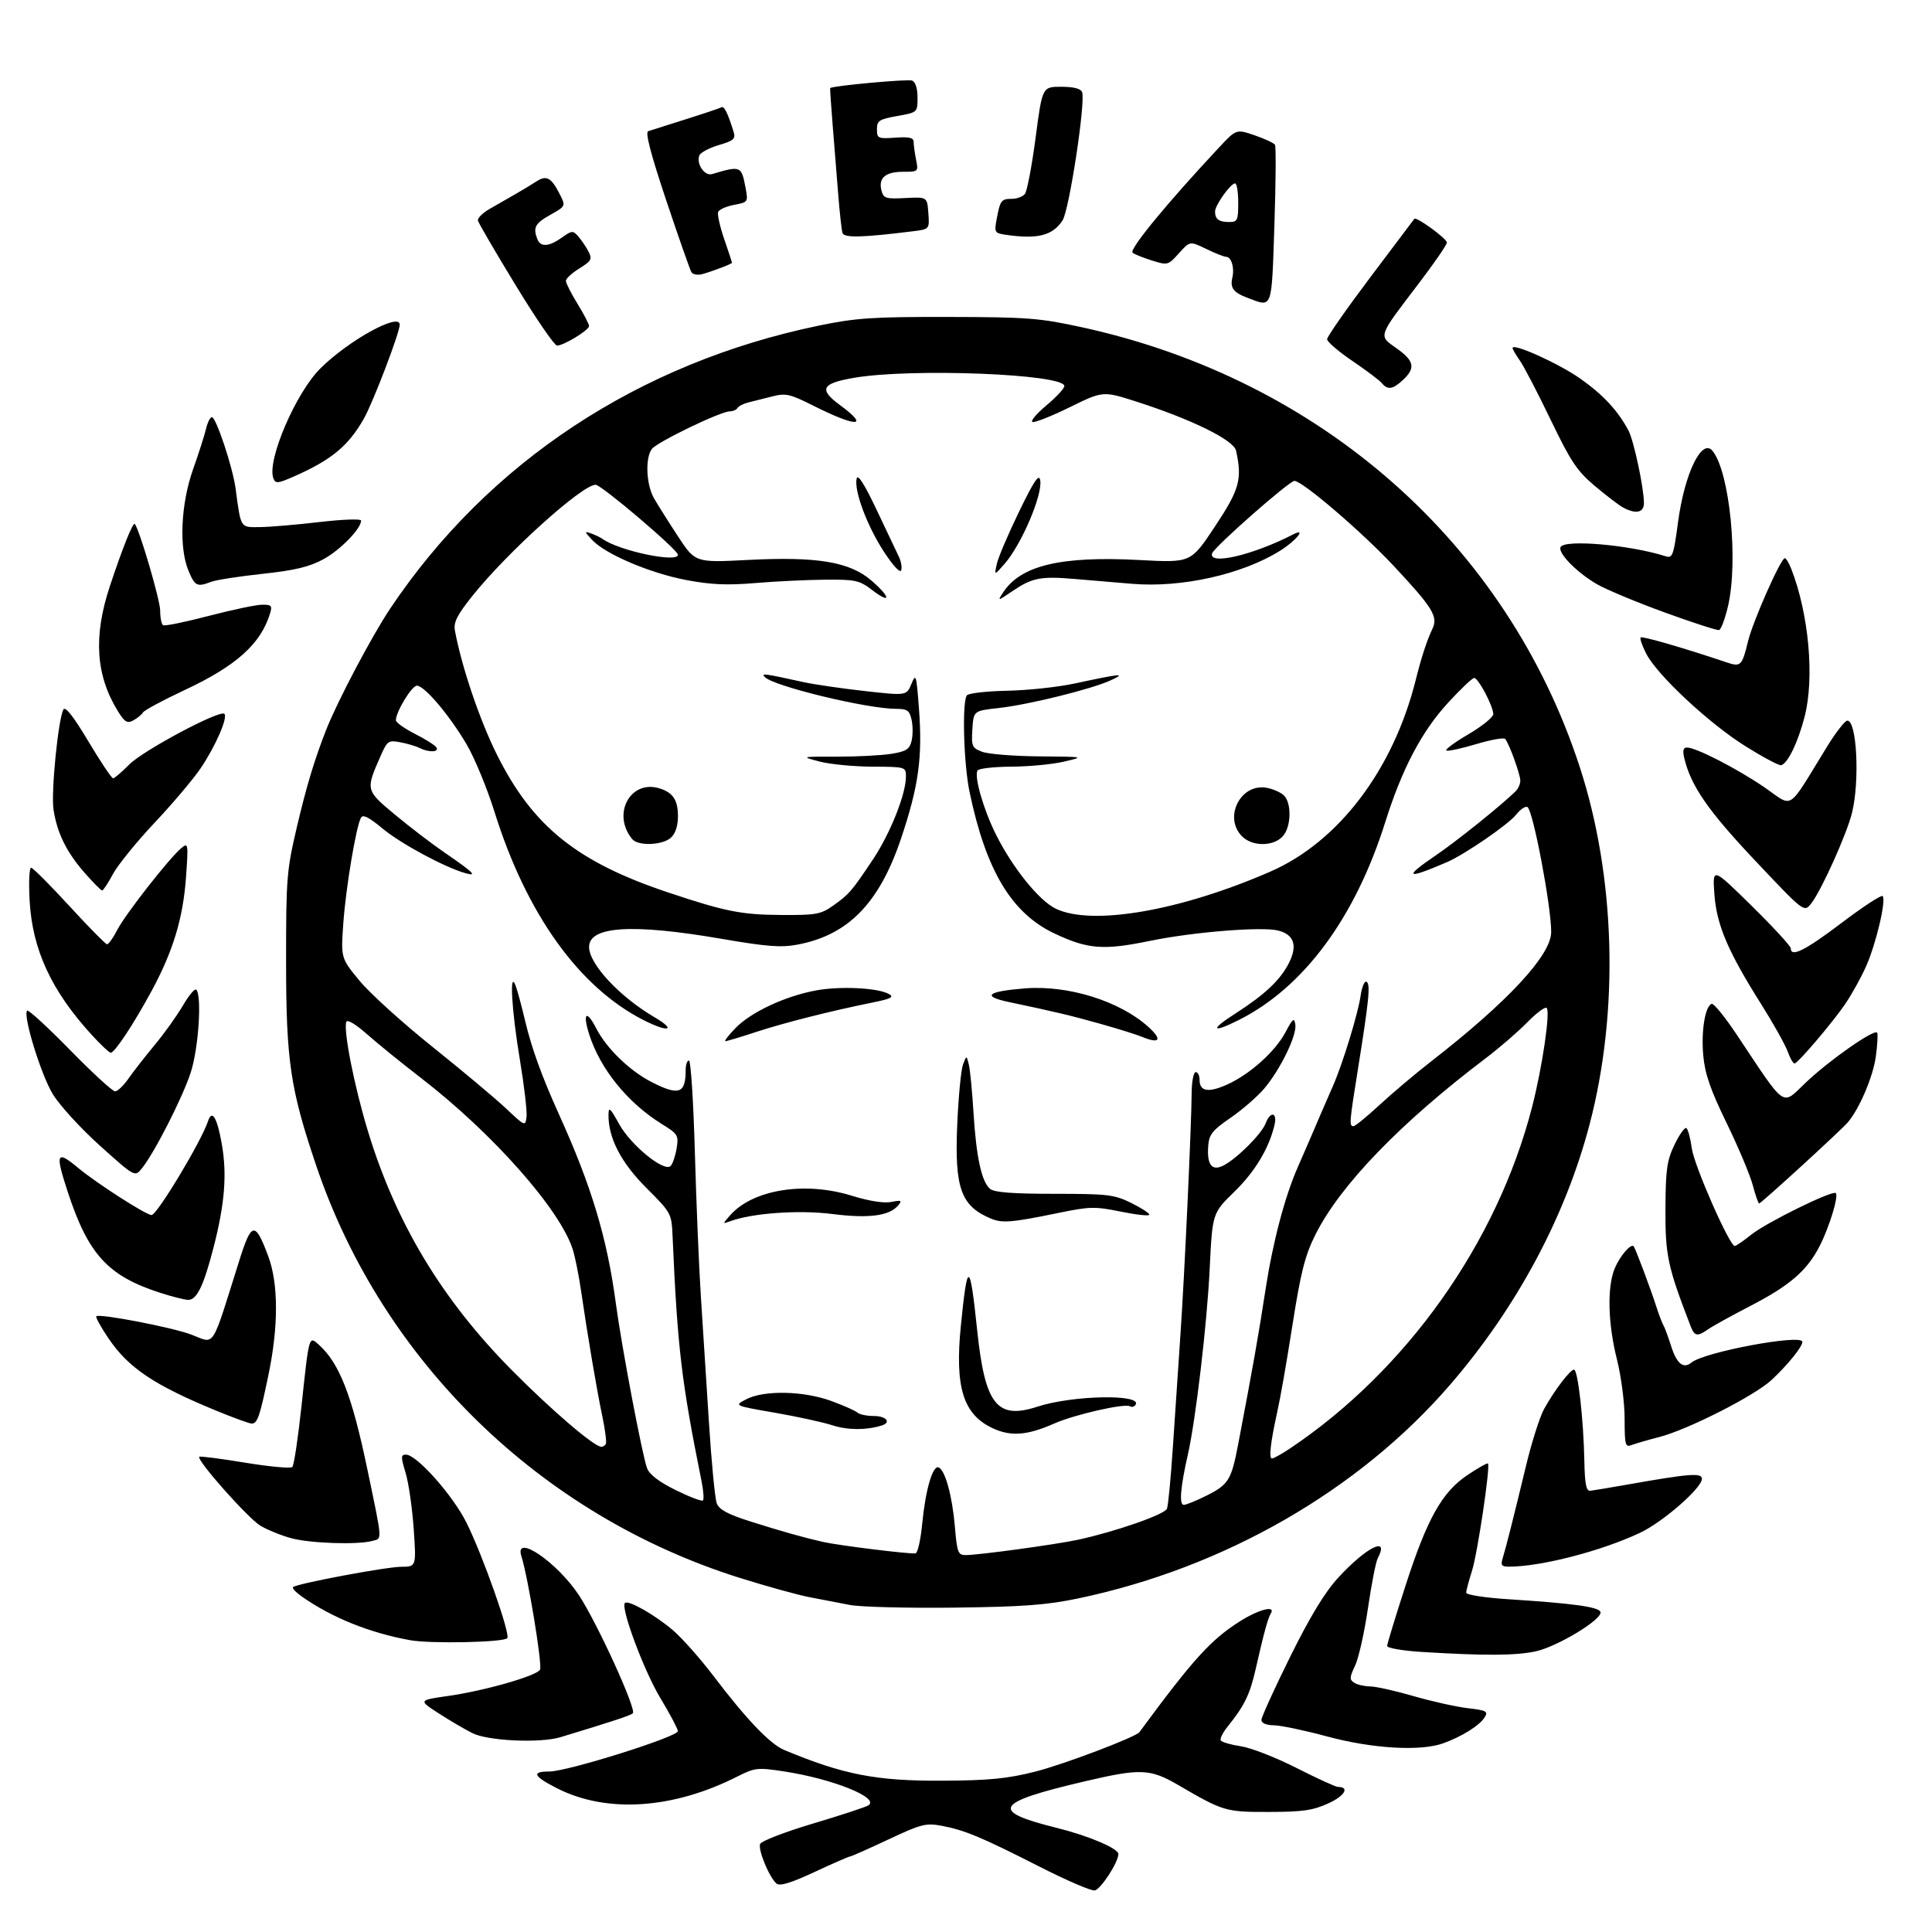 <?xml version="1.0" encoding="UTF-8" standalone="no"?>
<!-- Created with Inkscape (http://www.inkscape.org/) -->

<svg
   version="1.1"
   id="svg9"
   width="500"
   height="500"
   viewBox="0 0 500 500"
   sodipodi:docname="logo.svg"
   inkscape:version="1.2.1 (9c6d41e410, 2022-07-14)"
   inkscape:export-filename="logo.png"
   inkscape:export-xdpi="98.304001"
   inkscape:export-ydpi="98.304001"
   xmlns:inkscape="http://www.inkscape.org/namespaces/inkscape"
   xmlns:sodipodi="http://sodipodi.sourceforge.net/DTD/sodipodi-0.dtd"
   xmlns="http://www.w3.org/2000/svg"
   xmlns:svg="http://www.w3.org/2000/svg">
  <defs
     id="defs13" />
  <sodipodi:namedview
     id="namedview11"
     pagecolor="#ffffff"
     bordercolor="#000000"
     borderopacity="0.25"
     inkscape:showpageshadow="2"
     inkscape:pageopacity="0.0"
     inkscape:pagecheckerboard="0"
     inkscape:deskcolor="#d1d1d1"
     showgrid="false"
     inkscape:zoom="1.57"
     inkscape:cx="98.089172"
     inkscape:cy="251.27389"
     inkscape:window-width="1708"
     inkscape:window-height="881"
     inkscape:window-x="-9"
     inkscape:window-y="-9"
     inkscape:window-maximized="1"
     inkscape:current-layer="g15" />
  <g
     inkscape:groupmode="layer"
     inkscape:label="Image"
     id="g15">
    <path
       style="fill:#000000"
       d="m 269.019,483.089 c -14.981,-7.629 -19.398,-9.473 -25.361,-10.587 -4.031,-0.753 -5.288,-0.428 -13.772,3.564 -5.135,2.416 -9.593,4.392 -9.906,4.392 -0.313,0 -4.444,1.806 -9.178,4.014 -6.049,2.821 -8.97,3.715 -9.824,3.006 -1.858,-1.542 -4.846,-8.74 -4.261,-10.265 0.285,-0.744 6.441,-3.118 13.679,-5.276 7.238,-2.158 13.699,-4.283 14.359,-4.721 2.957,-1.964 -9.287,-6.868 -21.96,-8.796 -6.749,-1.026 -7.436,-0.948 -12,1.36 -16.616,8.406 -33.734,9.539 -46.52,3.079 -6.24,-3.153 -6.847,-4.404 -2.13,-4.393 4.655,0.011 33.316,-8.992 33.292,-10.458 -0.009,-0.578 -2.051,-4.426 -4.537,-8.551 -4.239,-7.032 -10.351,-23.429 -9.172,-24.607 0.863,-0.863 7.886,3.139 12.518,7.133 2.36,2.035 7.07,7.362 10.466,11.837 8.453,11.139 14.57,17.538 18.222,19.064 15.323,6.402 23.853,8.058 41.02,7.961 12.109,-0.068 16.735,-0.523 24,-2.362 7.323,-1.854 25.985,-8.925 26.926,-10.204 13.903,-18.875 18.482,-23.924 26.02,-28.693 4.895,-3.097 9.346,-4.218 7.981,-2.011 -0.756,1.224 -1.797,5.056 -3.978,14.649 -1.435,6.309 -2.93,9.35 -7.162,14.567 -1.265,1.559 -2.077,3.195 -1.805,3.635 0.272,0.44 2.622,1.119 5.223,1.509 2.601,0.39 9.074,2.917 14.385,5.615 5.311,2.698 10.137,4.906 10.725,4.906 3.101,0 1.744,2.317 -2.49,4.251 -3.983,1.82 -6.653,2.207 -15.324,2.222 -11.279,0.02 -11.824,-0.141 -23.5,-6.95 -7.29,-4.251 -9.778,-4.353 -24.161,-0.985 -23.475,5.497 -24.819,7.704 -7.339,12.05 8.299,2.064 16.005,5.335 15.984,6.785 -0.032,2.168 -4.552,9.113 -6.129,9.416 -0.875,0.169 -7.305,-2.603 -14.288,-6.159 z m 74.433,-33.698 c -5.775,-1.561 -11.963,-2.86 -13.75,-2.886 -2.014,-0.029 -3.25,-0.553 -3.25,-1.377 0,-0.732 3.349,-8.092 7.442,-16.356 5.172,-10.442 8.953,-16.671 12.394,-20.42 7.342,-7.997 13.405,-10.995 10.271,-5.078 -0.491,0.926 -1.635,6.772 -2.543,12.99 -0.908,6.218 -2.402,12.882 -3.321,14.809 -1.454,3.049 -1.481,3.624 -0.207,4.429 0.805,0.509 2.651,0.932 4.102,0.941 1.451,0.008 6.502,1.135 11.225,2.504 4.723,1.369 11.04,2.777 14.04,3.129 4.88,0.574 5.338,0.825 4.357,2.395 -1.313,2.103 -5.954,4.997 -10.76,6.71 -5.902,2.104 -18.344,1.361 -30,-1.79 z m -221.155,-0.839 c -2.01,-1.005 -5.986,-3.337 -8.835,-5.184 -5.18,-3.357 -5.18,-3.357 2.655,-4.477 9.493,-1.358 23.057,-5.266 23.652,-6.815 0.579,-1.51 -3.102,-23.837 -4.842,-29.367 -1.876,-5.963 9.194,1.531 14.851,10.054 4.704,7.087 15.057,29.751 13.998,30.643 -0.709,0.597 -5.16,2.065 -18.723,6.175 -5.248,1.59 -18.736,0.981 -22.756,-1.028 z m 245.655,-21.032 c -5.001,-0.312 -8.983,-1.005 -8.962,-1.561 0.021,-0.55 2.147,-7.525 4.724,-15.5 5.656,-17.505 9.475,-24.311 16.14,-28.771 2.689,-1.799 5.041,-3.12 5.226,-2.934 0.671,0.671 -2.702,23.321 -4.146,27.84 -0.815,2.549 -1.481,5.073 -1.481,5.608 0,0.536 4.838,1.286 10.75,1.667 17.105,1.102 23.561,1.994 23.996,3.314 0.611,1.855 -11.153,8.983 -16.835,10.202 -5.111,1.096 -13.385,1.134 -29.411,0.135 z M 106.143,424.482 c -10.512,-1.911 -20.194,-5.81 -27.998,-11.275 -1.544,-1.081 -2.584,-2.189 -2.311,-2.462 0.894,-0.894 24.023,-5.239 28.012,-5.262 3.893,-0.023 3.893,-0.023 3.22,-9.799 -0.37,-5.377 -1.313,-11.902 -2.095,-14.5 -1.258,-4.182 -1.247,-4.724 0.096,-4.724 2.773,0 12.109,10.497 15.649,17.593 4.223,8.468 11.471,29.008 10.557,29.921 -1.079,1.079 -19.897,1.46 -25.128,0.509 z m 113.809,-9.123 c -2.75,-0.527 -7.475,-1.434 -10.5,-2.017 -3.025,-0.583 -11.125,-2.827 -18,-4.986 C 139.966,392.181 99.026,352.37 81.889,301.814 75.125,281.861 74.048,274.604 74.039,248.959 c -0.007,-21.728 0.148,-23.663 2.807,-34.991 2.451,-10.439 4.548,-17.401 7.534,-25.009 2.931,-7.467 11.848,-24.364 16.613,-31.477 25.366,-37.869 64.334,-63.585 110.96,-73.223 9.591,-1.983 13.883,-2.269 33.5,-2.232 20.459,0.038 23.59,0.279 34.514,2.662 61.854,13.489 110.016,56.012 128.859,113.771 9.284,28.461 10.246,63.173 2.563,92.507 -6.264,23.914 -18.887,47.472 -36.138,67.441 -23.618,27.339 -58.436,47.34 -96.196,55.259 -8.179,1.715 -14.288,2.169 -32.101,2.385 -12.1,0.147 -24.25,-0.164 -27,-0.691 z m 18.712,-20.982 c 0.835,-8.704 2.681,-15.118 4.207,-14.619 1.697,0.555 3.576,7.337 4.254,15.359 0.564,6.672 0.818,7.341 2.787,7.341 3.299,0 23.45,-2.752 29.069,-3.97 9.693,-2.101 22.454,-6.551 23.027,-8.03 0.32,-0.825 1.011,-8.025 1.535,-16 0.525,-7.975 1.403,-21.025 1.951,-29 1.046,-15.214 2.836,-53.773 2.912,-62.75 0.025,-2.888 0.495,-5.25 1.045,-5.25 0.55,0 1,0.914 1,2.031 0,2.996 2.311,3.373 7.177,1.171 5.885,-2.663 12.439,-8.558 15.075,-13.56 1.859,-3.527 2.235,-3.817 2.527,-1.955 0.436,2.777 -3.889,11.669 -8.069,16.593 -1.766,2.079 -5.685,5.481 -8.71,7.56 -4.68,3.216 -5.539,4.293 -5.761,7.22 -0.382,5.033 0.974,6.7 4.092,5.031 3.521,-1.884 9.734,-8.13 10.753,-10.81 1.246,-3.276 3.103,-2.896 2.292,0.469 -1.467,6.086 -5.055,12.028 -10.416,17.25 -5.647,5.5 -5.647,5.5 -6.351,20 -0.691,14.211 -3.618,39.088 -5.648,48 -1.923,8.442 -2.294,13 -1.057,13 0.64,0 3.416,-1.141 6.169,-2.536 5.414,-2.743 6.165,-3.988 7.9,-13.081 3.808,-19.966 5.283,-28.305 7.069,-39.964 1.901,-12.409 5.019,-24.237 8.421,-31.936 0.846,-1.915 2.214,-5.057 3.039,-6.982 0.825,-1.925 2.175,-5.075 3,-7 0.825,-1.925 2.192,-5.067 3.039,-6.982 2.459,-5.566 6.467,-18.645 7.124,-23.245 0.332,-2.325 1.029,-3.964 1.549,-3.642 1.042,0.644 0.636,4.719 -2.277,22.869 -2.181,13.584 -2.251,14.5 -1.119,14.5 0.449,0 3.486,-2.475 6.75,-5.501 3.264,-3.025 9.263,-8.088 13.332,-11.25 19.857,-15.432 31.072,-27.508 31.093,-33.481 0.023,-6.649 -4.678,-31.457 -6.132,-32.356 -0.516,-0.319 -1.832,0.555 -2.924,1.944 -2.01,2.555 -13.341,10.337 -17.934,12.317 -10.525,4.537 -11.392,4.026 -2.924,-1.725 5.39,-3.66 16.819,-12.83 20.674,-16.588 0.688,-0.67 1.25,-1.916 1.25,-2.769 0,-1.655 -2.884,-9.608 -3.922,-10.813 -0.342,-0.397 -3.675,0.195 -7.407,1.314 -3.732,1.12 -7.231,1.887 -7.775,1.706 -0.544,-0.181 1.957,-2.053 5.557,-4.159 3.6,-2.106 6.546,-4.48 6.546,-5.275 0,-2.039 -3.858,-9.366 -4.932,-9.366 -0.49,0 -3.54,2.891 -6.778,6.425 -6.841,7.465 -11.9,17.087 -16.249,30.902 -7.796,24.767 -21.113,42.764 -37.867,51.179 -7.043,3.538 -7.595,2.612 -0.971,-1.628 7.623,-4.879 11.644,-8.658 13.884,-13.048 2.323,-4.554 1.39,-7.422 -2.753,-8.462 -4.235,-1.063 -22.035,0.373 -33.213,2.678 -12.004,2.476 -16.061,2.16 -24.698,-1.925 -11.091,-5.245 -17.702,-16.272 -21.957,-36.622 -1.526,-7.298 -1.973,-23.267 -0.7,-25 0.404,-0.55 5.079,-1.085 10.389,-1.19 5.31,-0.104 13.185,-0.947 17.5,-1.874 12.146,-2.607 13.446,-2.722 9.346,-0.827 -4.923,2.275 -21.27,6.317 -29,7.172 -6.5,0.719 -6.5,0.719 -6.805,5.472 -0.282,4.404 -0.098,4.834 2.5,5.844 1.543,0.6 8.162,1.136 14.709,1.192 11.865,0.101 11.886,0.106 6.5,1.363 -2.973,0.694 -9.09,1.281 -13.596,1.304 -4.505,0.023 -8.455,0.469 -8.777,0.991 -0.937,1.516 1.511,10.036 4.756,16.551 4.286,8.606 11.173,17.147 15.498,19.22 9.392,4.501 32.253,0.549 55.513,-9.597 17.669,-7.707 31.815,-26.356 37.641,-49.623 1.488,-5.944 2.872,-10.177 4.331,-13.25 1.488,-3.134 0.053,-5.457 -10.033,-16.244 -8.272,-8.847 -23.644,-22.008 -25.699,-22.004 -1.34,0.003 -20.762,17.1 -21.298,18.748 -1.032,3.172 10.579,0.458 20.988,-4.906 3.591,-1.85 0.717,1.681 -3.49,4.288 -9.85,6.105 -25.45,9.575 -38.213,8.502 -4.139,-0.348 -10.867,-0.915 -14.952,-1.26 -8.746,-0.738 -10.92,-0.306 -16.082,3.197 -3.819,2.592 -3.845,2.595 -2.324,0.275 4.584,-6.992 14.986,-9.454 35.336,-8.364 13.23,0.709 13.23,0.709 19.364,-8.523 6.483,-9.758 7.204,-12.322 5.565,-19.792 -0.599,-2.732 -11.462,-8.083 -25.678,-12.649 -8.746,-2.809 -8.746,-2.809 -17.316,1.398 -4.713,2.314 -9.067,4.041 -9.675,3.839 -0.608,-0.203 0.997,-2.126 3.566,-4.273 2.569,-2.148 4.671,-4.407 4.671,-5.02 0,-3.137 -39.7,-4.688 -54.49,-2.129 -8.396,1.453 -9.138,2.959 -3.504,7.109 7.764,5.719 4.24,5.732 -7.114,0.025 -5.915,-2.972 -7.016,-3.216 -10.5,-2.324 -2.141,0.548 -4.912,1.244 -6.157,1.546 -1.246,0.302 -2.51,0.946 -2.809,1.43 -0.299,0.484 -1.202,0.881 -2.007,0.881 -2.362,0 -18.804,7.936 -20.169,9.735 -1.771,2.334 -1.475,9.225 0.549,12.765 0.943,1.65 3.73,6.074 6.193,9.831 4.478,6.831 4.478,6.831 18.08,6.13 17.906,-0.923 26.315,0.467 31.936,5.278 5.01,4.288 5.267,6.336 0.321,2.561 -3.384,-2.583 -4.338,-2.796 -12.25,-2.732 -4.719,0.038 -12.855,0.43 -18.08,0.872 -7.24,0.612 -11.483,0.426 -17.836,-0.78 -9.375,-1.78 -20.885,-6.67 -24.328,-10.335 -2.076,-2.21 -2.105,-2.37 -0.312,-1.725 1.087,0.391 2.426,1.034 2.976,1.429 4.286,3.079 19.5,6.27 19.5,4.09 0,-1.266 -19.821,-18.119 -21.31,-18.119 -3.497,0 -22.916,17.52 -31.899,28.779 -3.994,5.006 -4.907,6.831 -4.505,9 1.734,9.357 6.413,23.157 10.892,32.128 9.252,18.528 20.695,27.724 44.322,35.618 14.696,4.91 18.842,5.74 29.053,5.816 9.088,0.068 10.384,-0.157 13.5,-2.346 4.201,-2.951 4.91,-3.771 10.428,-12.055 4.471,-6.711 8.519,-16.885 8.519,-21.409 0,-2.512 -0.066,-2.532 -8.75,-2.576 -4.812,-0.024 -10.936,-0.62 -13.607,-1.324 -4.857,-1.28 -4.857,-1.28 4.5,-1.264 5.146,0.009 11.451,-0.316 14.01,-0.722 3.886,-0.616 4.76,-1.164 5.301,-3.32 0.356,-1.42 0.364,-3.874 0.017,-5.453 -0.54,-2.457 -1.109,-2.872 -3.941,-2.872 -7.535,0 -31.728,-5.843 -34.031,-8.219 -1.031,-1.064 -0.4,-0.982 10,1.297 2.75,0.603 9.873,1.641 15.829,2.307 10.829,1.211 10.829,1.211 12.085,-1.837 1.173,-2.849 1.302,-2.425 1.966,6.494 0.933,12.539 -0.095,19.984 -4.624,33.458 -5.64,16.782 -13.659,25.016 -26.788,27.506 -4.286,0.813 -7.879,0.539 -19.761,-1.506 -23.013,-3.961 -34.207,-3.267 -34.207,2.121 0,4.416 7.857,12.856 16.919,18.174 5.818,3.414 3.649,4.033 -2.758,0.787 -16.76,-8.493 -30.377,-27.496 -38.635,-53.919 -1.919,-6.139 -5.184,-14.034 -7.257,-17.544 -4.47,-7.569 -10.878,-15.118 -12.833,-15.118 -1.323,0 -5.435,6.766 -5.435,8.943 0,0.563 2.218,2.147 4.929,3.521 2.711,1.374 5.213,2.956 5.559,3.517 0.767,1.241 -1.985,1.343 -4.304,0.16 -0.926,-0.473 -3.175,-1.142 -4.996,-1.487 -3.14,-0.596 -3.409,-0.408 -5.177,3.609 -3.857,8.764 -3.854,8.775 3.753,15.112 3.79,3.157 9.555,7.566 12.813,9.799 7.562,5.184 8.649,6.255 5.423,5.348 -5.35,-1.504 -16.733,-7.634 -21.428,-11.538 -3.595,-2.989 -5.116,-3.744 -5.622,-2.791 -1.279,2.409 -3.916,18.215 -4.556,27.307 -0.633,9 -0.633,9 4.212,14.875 2.665,3.231 11.156,10.925 18.87,17.097 7.714,6.172 16.275,13.345 19.025,15.94 4.912,4.635 5.006,4.673 5.315,2.17 0.173,-1.401 -0.614,-8.119 -1.75,-14.928 -2.09,-12.535 -2.714,-23.115 -1.129,-19.155 0.44,1.1 1.581,5.298 2.534,9.329 1.651,6.977 4.339,14.398 8.713,24.05 8.468,18.687 12.476,32.025 14.762,49.121 1.469,10.99 6.833,39.286 8.056,42.505 0.631,1.659 3.111,3.556 7.44,5.691 3.572,1.761 6.734,2.963 7.027,2.669 0.293,-0.293 0.133,-2.52 -0.357,-4.949 -5.213,-25.877 -6.231,-34.483 -7.504,-63.416 -0.261,-5.933 -0.336,-6.072 -6.764,-12.5 -6.57,-6.57 -9.874,-12.938 -9.82,-18.928 0.02,-2.196 0.422,-1.849 2.75,2.375 3.016,5.472 11.663,12.516 13.325,10.855 0.536,-0.536 1.236,-2.584 1.555,-4.552 0.547,-3.373 0.331,-3.732 -3.786,-6.282 -8.886,-5.504 -15.98,-14.249 -18.836,-23.223 -1.768,-5.553 -0.709,-6.489 1.801,-1.592 2.676,5.22 8.684,11.045 14.385,13.947 7.073,3.6 8.783,2.98 8.783,-3.181 0,-1.33 0.384,-2.418 0.853,-2.418 0.469,0 1.155,10.688 1.523,23.75 0.368,13.062 1.066,29.825 1.549,37.25 0.484,7.425 1.42,22.03 2.079,32.455 0.66,10.425 1.575,19.941 2.033,21.147 0.62,1.63 2.837,2.828 8.647,4.673 8.031,2.55 13.561,4.112 18.814,5.312 4.031,0.921 22.743,3.232 24,2.964 0.55,-0.117 1.32,-3.552 1.712,-7.632 z m 18.246,-24.752 c -7.644,-3.561 -9.832,-10.601 -8.242,-26.513 1.711,-17.116 2.329,-16.937 4.234,1.227 2.014,19.206 5.114,23.127 15.575,19.706 9.043,-2.958 27.163,-3.318 25.425,-0.506 -0.324,0.524 -0.982,0.709 -1.464,0.411 -1.34,-0.828 -14.341,2.13 -19.613,4.462 -6.964,3.08 -11.213,3.404 -15.915,1.214 z m -41.458,-0.756 c -2.475,-0.798 -9.225,-2.27 -15,-3.271 -10.5,-1.82 -10.5,-1.82 -7.3,-3.48 4.603,-2.387 14.829,-2.172 22.012,0.464 3.183,1.168 6.215,2.518 6.738,3 0.522,0.482 2.435,0.877 4.25,0.877 3.197,0 4.585,1.661 2.05,2.453 -3.99,1.247 -8.8,1.231 -12.75,-0.042 z m -26.5,-54.348 c 5.854,-6.662 19.301,-8.839 31.423,-5.087 4.526,1.401 8.38,2.013 10.281,1.633 2.606,-0.521 2.864,-0.396 1.81,0.874 -2.273,2.738 -7.591,3.438 -17.055,2.243 -8.705,-1.099 -20.717,-0.248 -26.458,1.873 -2,0.739 -2,0.739 0,-1.537 z m 67.521,0.863 c -7.779,-3.235 -9.452,-7.874 -8.746,-24.245 0.313,-7.249 0.983,-14.28 1.49,-15.623 0.922,-2.442 0.922,-2.442 1.517,0 0.327,1.343 0.871,6.942 1.208,12.442 0.705,11.503 2.102,17.918 4.295,19.731 1.09,0.901 5.906,1.269 16.625,1.269 13.799,0 15.497,0.2 19.84,2.339 2.612,1.287 4.75,2.663 4.75,3.058 0,0.395 -3.304,0.046 -7.341,-0.777 -6.758,-1.377 -8.049,-1.35 -16.25,0.34 -11.972,2.466 -14.476,2.677 -17.388,1.466 z m -66.104,-49.34 c 3.98,-4.106 12.779,-8.224 20.749,-9.711 6.276,-1.171 16.035,-0.701 18.914,0.91 1.428,0.799 0.618,1.226 -4.154,2.193 -10.953,2.219 -22.874,5.234 -30.198,7.636 -3.999,1.312 -7.575,2.385 -7.946,2.385 -0.371,0 0.814,-1.536 2.634,-3.414 z m 105.083,2.254 c -1.375,-0.569 -6.1,-2.047 -10.5,-3.285 -7.79,-2.192 -11.828,-3.155 -23.815,-5.678 -7.148,-1.505 -5.713,-2.749 4.083,-3.539 11.196,-0.903 24.591,3.274 31.982,9.972 3.715,3.367 2.949,4.473 -1.75,2.53 z M 163.633,217.176 c -5.383,-6.486 -0.482,-15.535 7.108,-13.126 3.444,1.093 4.712,3.025 4.712,7.182 0,2.524 -0.65,4.505 -1.829,5.571 -2.167,1.961 -8.477,2.196 -9.991,0.372 z m 157.82,-0.717 c -4.946,-4.946 -0.324,-13.915 6.471,-12.556 1.651,0.33 3.614,1.212 4.361,1.959 2.042,2.042 1.874,8.159 -0.29,10.55 -2.433,2.689 -7.876,2.713 -10.542,0.046 z M 228.693,142.687 c -4.352,-6.709 -7.719,-15.786 -6.992,-18.853 0.296,-1.252 2.017,1.451 5.174,8.125 2.601,5.5 5.197,10.968 5.769,12.151 0.572,1.183 0.832,2.758 0.579,3.5 -0.268,0.784 -2.165,-1.277 -4.53,-4.923 z m 29.272,3.28 c 0.355,-1.645 2.94,-7.72 5.744,-13.5 3.931,-8.102 5.191,-9.971 5.502,-8.163 0.647,3.756 -4.87,16.662 -9.257,21.655 -2.636,3 -2.636,3 -1.99,0.008 z m 76.005,228.816 c 30.081,-20.208 53.413,-53.108 62.485,-88.106 2.697,-10.405 4.863,-25.183 3.788,-25.848 -0.457,-0.282 -2.734,1.437 -5.061,3.821 -2.327,2.384 -7.155,6.55 -10.73,9.259 -22.009,16.674 -37.557,32.763 -43.965,45.498 -2.747,5.459 -3.814,9.642 -6.007,23.552 -1.7,10.785 -3.076,18.61 -4.044,23 -1.63,7.394 -2.081,11.5 -1.262,11.5 0.447,0 2.605,-1.204 4.795,-2.675 z M 156.785,373.709 c 0.248,-0.412 -0.165,-3.675 -0.918,-7.25 -1.433,-6.805 -3.772,-20.617 -5.503,-32.5 -0.561,-3.85 -1.507,-8.575 -2.102,-10.5 -3.19,-10.317 -20.705,-30.136 -39.309,-44.48 -4.95,-3.816 -11.235,-8.914 -13.967,-11.328 -2.974,-2.628 -5.129,-3.904 -5.37,-3.182 -0.758,2.275 2.045,16.491 5.519,27.989 7.226,23.914 19.17,43.802 37.31,62.123 10.274,10.377 21.299,19.815 23.199,19.86 0.38,0.009 0.894,-0.321 1.142,-0.734 z m 232.124,29.5 c 0.87,-2.836 2.741,-10.25 6.086,-24.115 1.442,-5.976 3.529,-12.501 4.639,-14.5 2.682,-4.83 6.724,-10.135 7.722,-10.135 0.999,0 2.459,12.854 2.669,23.5 0.121,6.154 0.477,7.966 1.542,7.851 0.762,-0.082 5.21,-0.826 9.885,-1.652 15.86,-2.805 19,-3.043 19,-1.437 0,2.371 -10.082,11.169 -16,13.961 -9.998,4.717 -25.547,8.744 -33.867,8.771 -1.993,0.006 -2.258,-0.347 -1.677,-2.242 z M 75.392,398.094 c -2.508,-0.676 -6.083,-2.119 -7.943,-3.205 -3.173,-1.853 -16.69,-17.08 -15.872,-17.88 0.207,-0.202 5.535,0.484 11.841,1.526 6.306,1.041 11.812,1.546 12.236,1.122 0.424,-0.424 1.49,-7.505 2.37,-15.735 1.983,-18.563 1.895,-18.257 4.553,-15.851 5.276,4.775 8.516,13.103 12.465,32.04 4.02,19.282 3.933,17.975 1.254,18.693 -3.829,1.025 -16.001,0.612 -20.903,-0.71 z M 420.452,367.192 c 0,-4.149 -0.884,-10.989 -1.985,-15.357 -2.348,-9.319 -2.578,-18.786 -0.573,-23.584 1.352,-3.236 4.227,-6.562 4.914,-5.685 0.476,0.608 4.352,10.928 5.781,15.393 0.704,2.2 1.555,4.45 1.891,5 0.336,0.55 1.23,2.96 1.987,5.356 1.459,4.622 3.198,6.041 5.283,4.312 3.298,-2.737 28.702,-7.474 28.702,-5.352 0,1.272 -3.771,5.936 -7.972,9.859 -4.353,4.065 -21.601,12.834 -29.028,14.758 -3.025,0.784 -6.287,1.73 -7.25,2.103 -1.571,0.609 -1.75,-0.086 -1.75,-6.802 z M 55.952,365.079 C 39.817,358.438 33.214,353.995 28.024,346.289 c -1.934,-2.871 -3.33,-5.406 -3.102,-5.633 0.776,-0.776 19.685,2.87 24.627,4.747 6.241,2.371 4.975,4.334 12.391,-19.214 3.158,-10.029 4.084,-10.166 7.475,-1.102 2.638,7.052 2.677,18.051 0.107,30.511 -2.284,11.073 -2.906,12.874 -4.427,12.817 -0.629,-0.024 -4.743,-1.525 -9.143,-3.336 z M 437.533,343.209 c -5.986,-15.494 -6.587,-18.329 -6.514,-30.75 0.058,-9.851 0.395,-12.18 2.357,-16.243 1.259,-2.609 2.632,-4.531 3.051,-4.272 0.419,0.259 1.053,2.618 1.408,5.243 0.604,4.457 9.762,25.272 11.119,25.272 0.338,0 2.276,-1.33 4.306,-2.956 3.93,-3.147 21.023,-11.546 21.838,-10.731 0.779,0.779 -1.65,8.764 -4.159,13.67 -3.27,6.396 -7.678,10.217 -17.879,15.498 -4.89,2.531 -9.828,5.259 -10.973,6.061 -2.814,1.971 -3.537,1.845 -4.556,-0.792 z M 41.452,334.576 c -13.509,-4.359 -18.6,-9.908 -23.896,-26.04 -3.324,-10.126 -2.964,-10.982 2.646,-6.302 4.719,3.937 17.616,12.225 19.018,12.222 1.426,-0.003 12.905,-19.089 14.622,-24.312 1.038,-3.158 2.365,-0.916 3.578,6.046 1.361,7.814 0.735,15.477 -2.185,26.767 -2.558,9.892 -4.326,13.516 -6.558,13.446 -0.948,-0.03 -4.199,-0.852 -7.224,-1.829 z m 412.158,-27.868 c -0.691,-2.612 -3.728,-9.827 -6.748,-16.033 -4.213,-8.657 -5.623,-12.73 -6.058,-17.5 -0.58,-6.355 0.485,-12.847 2.194,-13.377 0.525,-0.163 3.423,3.407 6.441,7.932 13.03,19.539 11.528,18.493 17.884,12.45 6.146,-5.843 17.845,-14.012 18.491,-12.911 0.222,0.379 0.057,3.192 -0.367,6.252 -0.717,5.17 -4.245,13.441 -7.225,16.937 -1.758,2.063 -22.458,21 -22.954,21 -0.22,0 -0.966,-2.138 -1.657,-4.75 z M 25.865,296.504 c -4.969,-4.465 -10.462,-10.473 -12.206,-13.351 -3.077,-5.077 -7.796,-20.44 -6.635,-21.601 0.316,-0.316 5.304,4.258 11.084,10.165 5.78,5.907 11.034,10.735 11.676,10.728 0.642,-0.007 2.181,-1.469 3.419,-3.25 1.238,-1.781 4.306,-5.713 6.817,-8.738 2.511,-3.025 5.811,-7.637 7.333,-10.249 1.522,-2.612 3.067,-4.449 3.433,-4.083 1.509,1.509 0.604,15.191 -1.417,21.417 -2.121,6.532 -9.407,20.828 -12.669,24.856 -1.8,2.223 -1.8,2.223 -10.835,-5.896 z M 462.674,272.195 c -0.655,-1.811 -3.738,-7.33 -6.851,-12.265 -8.667,-13.736 -11.573,-20.572 -12.145,-28.571 -0.494,-6.902 -0.494,-6.902 9.641,3.064 5.574,5.481 10.134,10.431 10.134,11.001 0,2.425 3.707,0.572 13.122,-6.558 5.514,-4.176 10.305,-7.313 10.646,-6.972 0.985,0.985 -1.668,12.28 -4.263,18.149 -1.303,2.947 -3.8,7.438 -5.549,9.979 -3.205,4.658 -11.744,14.711 -12.913,15.201 -0.347,0.146 -1.166,-1.217 -1.821,-3.029 z M 23.665,267.746 C 13.313,256.414 8.396,245.794 7.676,233.209 c -0.277,-4.845 -0.104,-8.702 0.388,-8.643 0.489,0.059 4.939,4.519 9.889,9.911 4.95,5.392 9.328,9.844 9.73,9.893 0.401,0.049 1.601,-1.619 2.667,-3.707 2.047,-4.013 13.522,-18.663 16.608,-21.203 1.746,-1.438 1.796,-1.126 1.187,7.5 -0.751,10.64 -3.346,19.227 -8.915,29.5 -4.68,8.633 -9.555,16.004 -10.575,15.991 -0.386,-0.005 -2.631,-2.121 -4.989,-4.703 z M 454.19,222.686 c -12.159,-12.887 -16.592,-19.301 -18.3,-26.478 -0.469,-1.972 -0.27,-2.75 0.704,-2.749 2.356,10e-4 13.094,5.526 20.103,10.343 7.608,5.229 5.627,6.524 16.13,-10.553 2.269,-3.69 4.632,-6.728 5.251,-6.75 2.451,-0.089 3.262,15.386 1.246,23.766 -1.314,5.461 -7.932,20.184 -10.593,23.567 -1.829,2.325 -1.829,2.325 -14.54,-11.146 z m -432.254,3.236 c -4.708,-5.36 -7.152,-10.315 -8.084,-16.388 -0.678,-4.42 1.198,-23.376 2.565,-25.924 0.481,-0.896 2.642,1.868 6.451,8.25 3.15,5.279 6.032,9.583 6.406,9.566 0.373,-0.018 2.253,-1.624 4.178,-3.57 3.611,-3.651 23.49,-14.242 24.616,-13.115 0.957,0.957 -2.303,8.418 -6.176,14.139 -1.891,2.793 -7.251,9.128 -11.912,14.078 -4.661,4.95 -9.498,10.912 -10.75,13.25 -1.252,2.337 -2.509,4.25 -2.794,4.25 -0.285,0 -2.311,-2.041 -4.502,-4.536 z m 429.746,-32.825 c -9.408,-5.89 -22.8,-18.386 -25.641,-23.925 -1.051,-2.049 -1.698,-3.939 -1.437,-4.199 0.401,-0.401 11.482,2.813 22.306,6.47 3.589,1.212 3.946,0.856 5.479,-5.484 1.252,-5.175 8.482,-21.5 9.522,-21.5 0.324,0 1.072,1.238 1.662,2.75 4.549,11.67 6.049,28.184 3.47,38.218 -1.722,6.7 -4.381,12.196 -6.101,12.61 -0.545,0.131 -4.712,-2.091 -9.261,-4.939 z M 30.514,184.059 c -5.722,-9.259 -6.387,-19.328 -2.125,-32.218 3.28,-9.92 6.022,-16.782 6.49,-16.241 1.195,1.382 6.573,19.706 6.573,22.396 0,1.839 0.343,3.556 0.761,3.814 0.419,0.259 5.706,-0.821 11.75,-2.399 6.044,-1.578 12.257,-2.889 13.806,-2.911 2.463,-0.036 2.732,0.241 2.136,2.209 -2.396,7.913 -8.726,13.604 -22.087,19.859 -5.592,2.618 -10.461,5.237 -10.822,5.82 -0.361,0.583 -1.496,1.51 -2.522,2.06 -1.55,0.83 -2.222,0.424 -3.96,-2.388 z M 430.672,158.446 c -7.304,-2.658 -15.179,-5.952 -17.5,-7.32 -5.275,-3.11 -10.154,-8.155 -9.27,-9.585 1.228,-1.987 17.908,-0.513 27.078,2.393 1.884,0.597 2.117,-0.025 3.298,-8.828 1.694,-12.621 6.161,-21.826 8.933,-18.408 4.439,5.473 6.723,28.467 3.993,40.201 -0.76,3.266 -1.802,6.038 -2.317,6.16 -0.514,0.122 -6.911,-1.953 -14.215,-4.611 z M 48.781,147.709 c -2.497,-5.969 -1.986,-17.299 1.184,-26.25 1.461,-4.125 2.974,-8.85 3.362,-10.5 0.389,-1.65 1.066,-3 1.505,-3 1.095,0 5.405,12.975 6.145,18.5 1.394,10.408 1.139,10.005 6.304,9.952 2.569,-0.026 9.508,-0.615 15.421,-1.308 5.913,-0.693 10.75,-0.867 10.75,-0.385 0,2.107 -5.384,7.633 -9.756,10.012 -3.638,1.98 -7.36,2.873 -15.738,3.775 -6.035,0.65 -12.022,1.58 -13.305,2.068 -3.661,1.392 -4.203,1.128 -5.872,-2.863 z M 419.952,131.281 c -1.1,-0.614 -4.382,-3.127 -7.294,-5.584 -4.529,-3.822 -6.171,-6.292 -11.372,-17.102 -3.343,-6.949 -6.923,-13.83 -7.956,-15.29 -1.033,-1.46 -1.878,-2.916 -1.878,-3.236 0,-1.405 12.048,4.044 17.574,7.949 5.887,4.159 9.706,8.285 12.431,13.427 1.377,2.598 3.992,14.885 3.994,18.765 0.001,2.501 -2.179,2.926 -5.499,1.072 z M 70.751,123.794 c -1.744,-4.545 5.768,-22.104 12.178,-28.466 7.301,-7.246 20.524,-14.531 20.524,-11.307 0,2.042 -6.92,20.165 -9.295,24.344 -3.999,7.035 -8.374,10.658 -18,14.905 -4.27,1.884 -4.862,1.941 -5.406,0.524 z M 357.609,99.148 c -0.598,-0.721 -4.028,-3.305 -7.622,-5.742 -3.594,-2.437 -6.535,-4.965 -6.535,-5.617 0,-0.652 5.026,-7.855 11.169,-16.008 6.143,-8.153 11.276,-14.969 11.408,-15.148 0.485,-0.657 8.423,5.125 8.423,6.136 0,0.575 -3.334,5.417 -7.408,10.761 -10.575,13.869 -10.366,13.251 -5.614,16.613 4.576,3.237 4.963,5.083 1.707,8.141 -2.663,2.502 -3.996,2.71 -5.528,0.864 z M 133.452,73.822 c -5.225,-8.574 -9.619,-16.101 -9.764,-16.726 -0.145,-0.625 1.205,-1.982 3,-3.015 1.795,-1.033 4.755,-2.729 6.577,-3.769 1.823,-1.04 4.302,-2.539 5.51,-3.33 2.627,-1.721 3.859,-1.074 6.031,3.166 1.634,3.189 1.634,3.189 -2.36,5.434 -3.977,2.235 -4.542,3.285 -3.387,6.295 0.816,2.127 3.008,1.992 6.357,-0.393 2.617,-1.864 2.857,-1.878 4.276,-0.25 0.827,0.948 2.008,2.702 2.625,3.897 0.995,1.927 0.727,2.416 -2.372,4.332 -1.921,1.188 -3.494,2.635 -3.494,3.217 0,0.582 1.35,3.252 3,5.933 1.65,2.682 3,5.274 3,5.762 0,1.064 -6.616,5.094 -8.307,5.06 -0.656,-0.013 -5.468,-7.039 -10.693,-15.613 z m 189.5,3.294 c -3.774,-1.422 -4.653,-2.59 -4.011,-5.327 0.59,-2.514 -0.279,-5.329 -1.644,-5.329 -0.518,0 -2.832,-0.919 -5.143,-2.041 -4.202,-2.041 -4.202,-2.041 -7.051,1.127 -2.8,3.114 -2.921,3.146 -7,1.867 -2.283,-0.716 -4.526,-1.621 -4.986,-2.013 -0.966,-0.823 8.756,-12.66 22.336,-27.194 4.5,-4.816 4.5,-4.816 9.249,-3.188 2.612,0.896 4.98,2.002 5.263,2.46 0.283,0.457 0.212,9.865 -0.157,20.906 -0.735,22.012 -0.422,21.156 -6.855,18.731 z m -2.5,-24.657 c 0,-2.75 -0.365,-5 -0.812,-5 -1.162,0 -5.188,5.659 -5.188,7.293 0,1.967 1.002,2.707 3.667,2.707 2.133,0 2.333,-0.429 2.333,-5 z M 178.947,70.449 c -0.371,-0.6 -3.309,-8.967 -6.529,-18.593 -4.021,-12.022 -5.481,-17.629 -4.66,-17.907 0.657,-0.222 5.019,-1.607 9.694,-3.076 4.675,-1.47 8.838,-2.866 9.252,-3.104 0.709,-0.407 1.622,1.428 3.144,6.32 0.576,1.851 0.072,2.305 -3.84,3.461 -2.477,0.731 -4.739,1.943 -5.026,2.692 -0.827,2.155 1.37,5.379 3.281,4.813 7.473,-2.215 7.618,-2.154 8.698,3.598 0.678,3.617 0.628,3.69 -2.989,4.369 -2.024,0.38 -3.878,1.209 -4.121,1.843 -0.243,0.634 0.468,3.798 1.58,7.03 1.112,3.233 2.022,5.978 2.022,6.1 0,0.287 -4.871,2.154 -7.666,2.938 -1.191,0.334 -2.469,0.117 -2.84,-0.483 z m 39.089,-10.161 c -0.228,-0.731 -0.721,-5.155 -1.095,-9.83 -0.374,-4.675 -1.023,-12.775 -1.442,-18 -0.419,-5.225 -0.714,-9.571 -0.654,-9.658 0.398,-0.579 20.048,-2.388 21.188,-1.95 0.887,0.34 1.421,1.991 1.421,4.394 0,3.849 0,3.849 -5.25,4.781 -4.685,0.832 -5.25,1.202 -5.25,3.432 0,2.362 0.261,2.482 4.75,2.167 3.646,-0.255 4.75,0.006 4.75,1.125 0,0.802 0.281,2.864 0.625,4.583 0.617,3.084 0.572,3.125 -3.378,3.125 -4.573,0 -6.424,1.608 -5.577,4.847 0.532,2.036 1.104,2.216 6.208,1.948 5.622,-0.295 5.622,-0.295 5.926,3.886 0.304,4.181 0.304,4.181 -4,4.716 -13.159,1.636 -17.811,1.747 -18.221,0.433 z m 42.07,0.445 c -2.69,-0.403 -2.809,-0.628 -2.159,-4.093 0.899,-4.792 1.195,-5.182 3.943,-5.182 1.275,0 2.78,-0.562 3.344,-1.25 0.564,-0.688 1.81,-7.213 2.769,-14.5 1.744,-13.25 1.744,-13.25 6.628,-13.25 3.224,0 5.064,0.468 5.413,1.376 0.95,2.476 -3.33,30.576 -5.059,33.215 -2.593,3.957 -6.531,4.932 -14.879,3.683 z"
       id="path177" />
  </g>
</svg>
